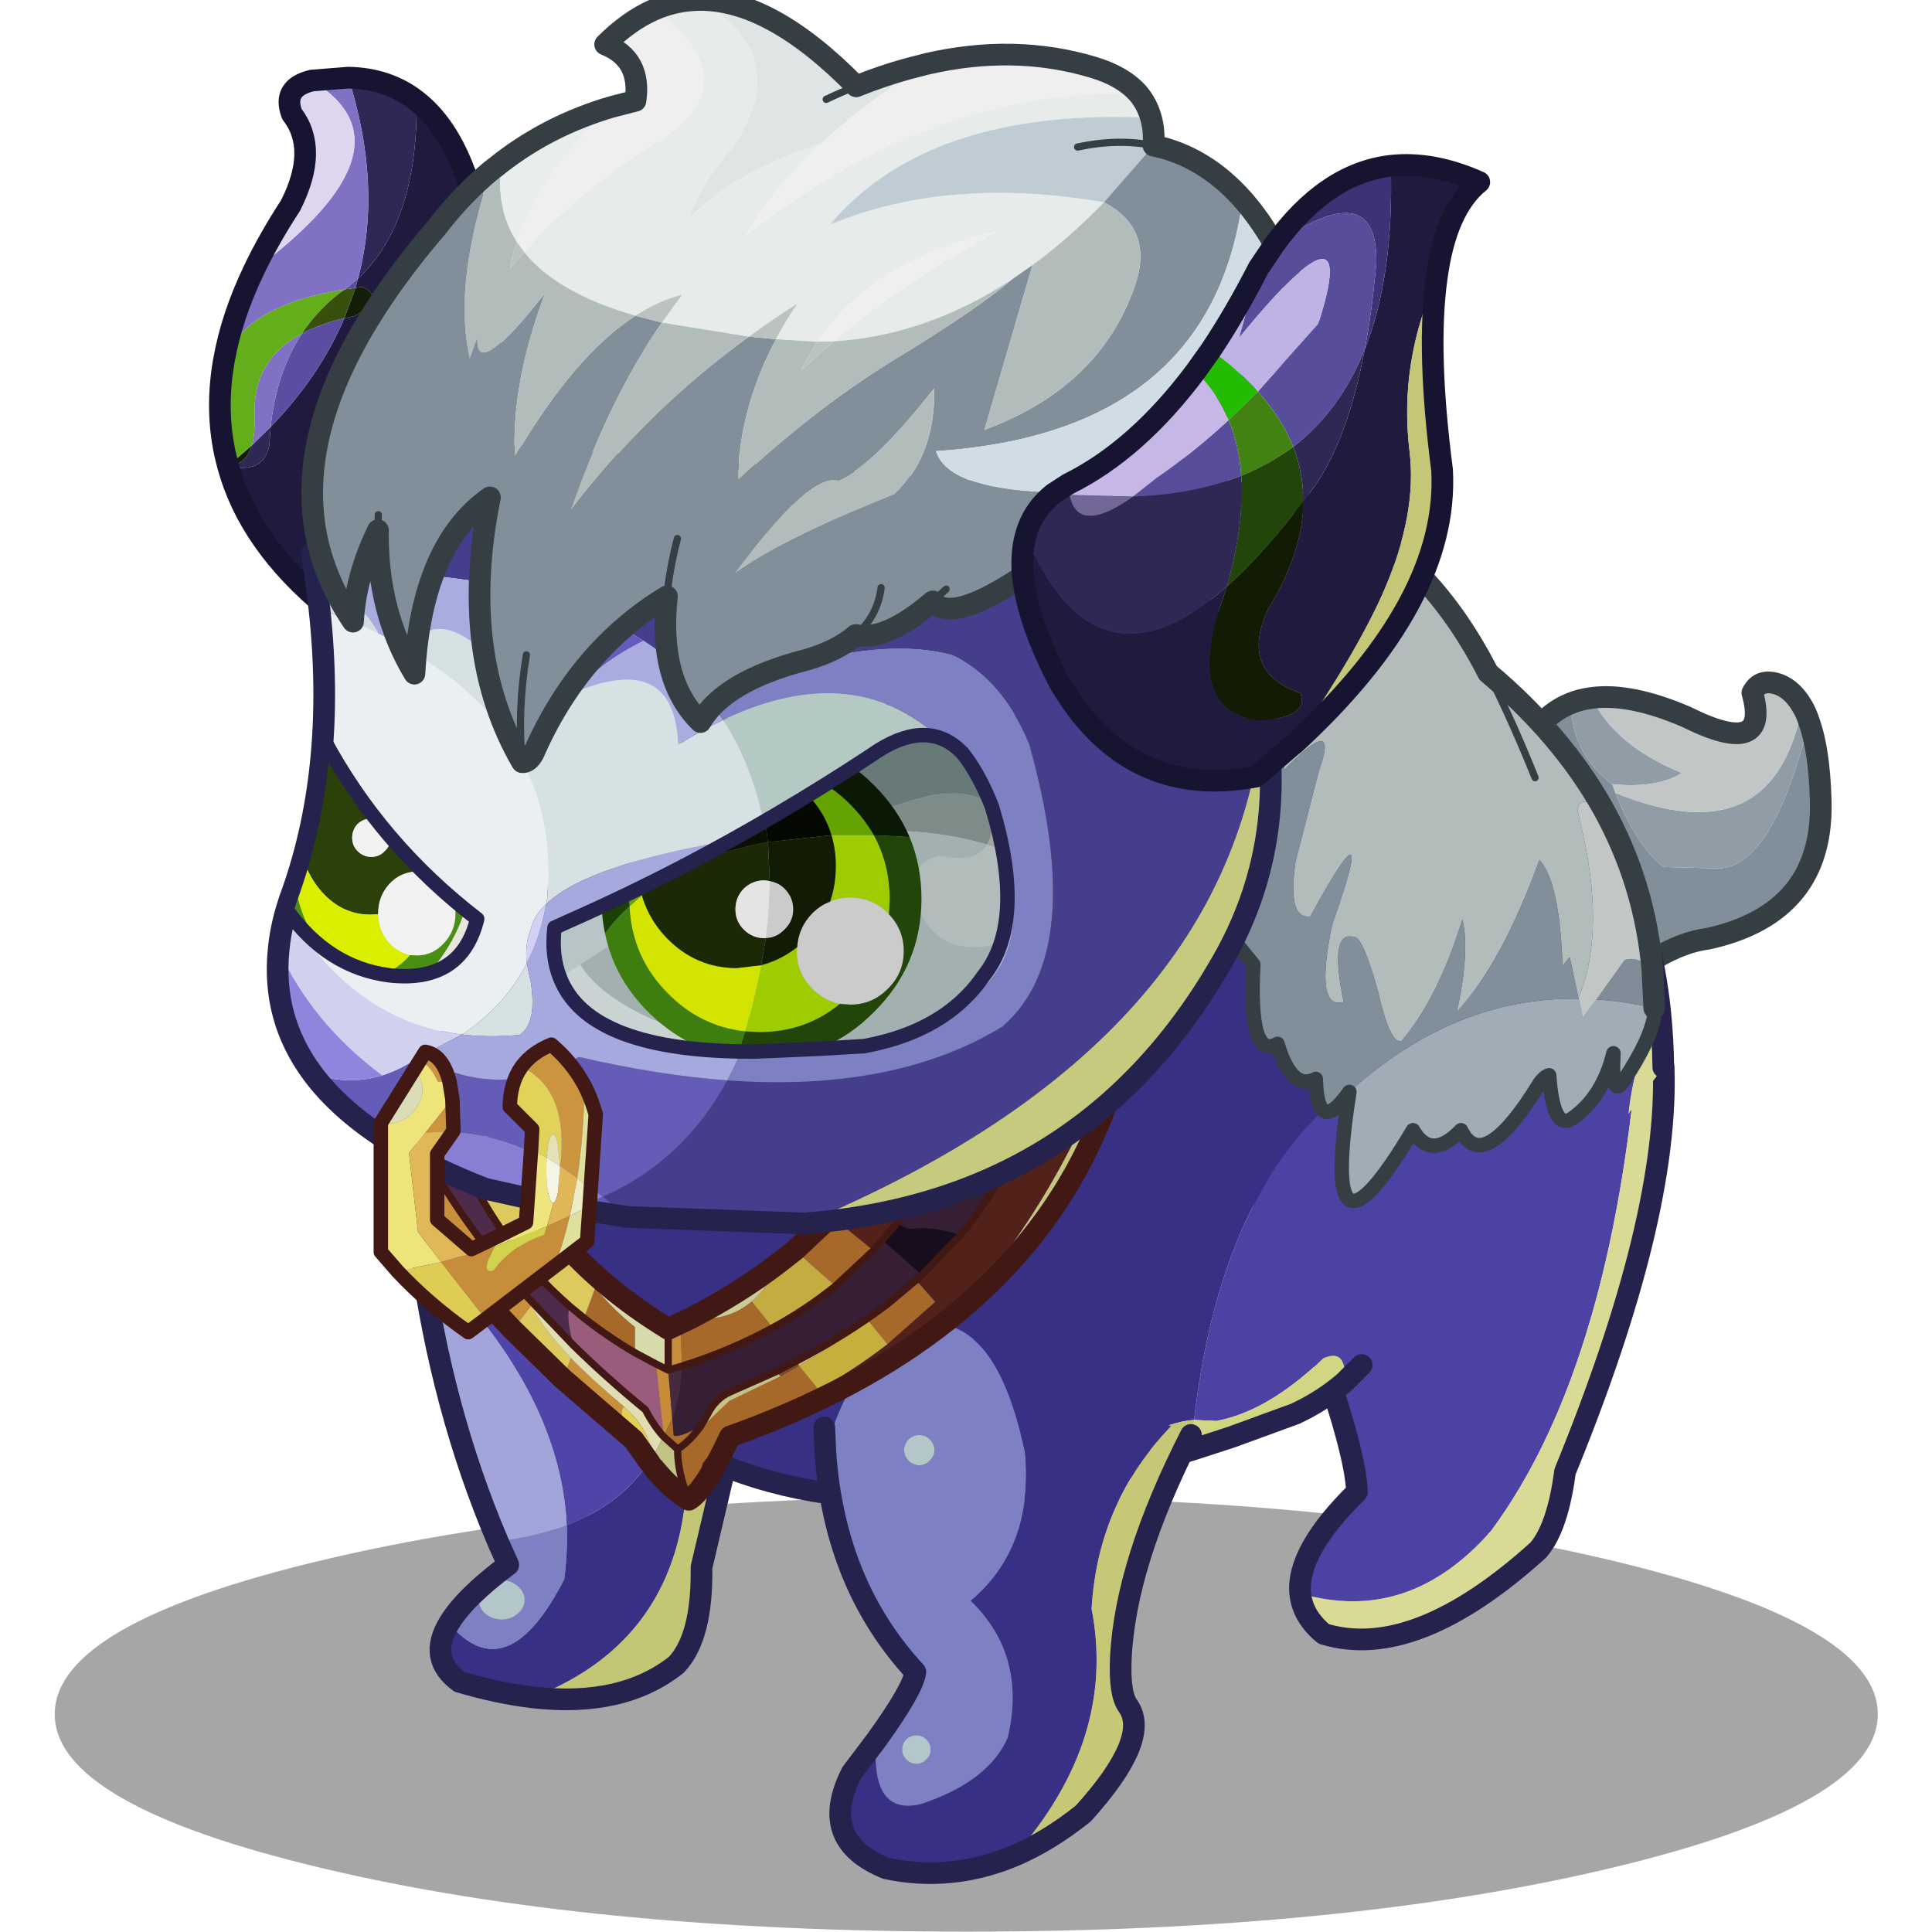 <svg xmlns:ffdec="https://www.free-decompiler.com/flash" xmlns:xlink="http://www.w3.org/1999/xlink" ffdec:objectType="frame" height="90" width="90" xmlns="http://www.w3.org/2000/svg"><use ffdec:characterId="1" height="54.8" transform="scale(1.642)" width="54.8" xlink:href="#a"/><use ffdec:characterId="16" height="164.8" transform="matrix(.549 0 0 .549 .354 -.494)" width="158.65" xlink:href="#b"/><defs><g id="b" transform="translate(4 .9)"><use ffdec:characterId="2" height="60.2" transform="translate(0 127) scale(.613)" width="252.35" xlink:href="#c"/><use ffdec:characterId="3" height="47.45" transform="translate(124.83 56.98) scale(.613)" width="42.3" xlink:href="#d"/><use ffdec:characterId="4" height="73.2" transform="translate(29.53 100.23) scale(.613)" width="48.5" xlink:href="#e"/><use ffdec:characterId="5" height="82.2" transform="translate(97.744 89.63) scale(.613)" width="64.8" xlink:href="#f"/><use ffdec:characterId="6" height="142.95" transform="translate(32.28 40.486) scale(.613)" width="171.5" xlink:href="#g"/><use ffdec:characterId="7" height="77.5" transform="translate(64.38 112.35) scale(.613)" width="53.75" xlink:href="#h"/><use ffdec:characterId="8" height="117.7" transform="translate(28.18 56.028) scale(.613)" width="103.85" xlink:href="#i"/><use ffdec:characterId="9" height="186.9" transform="translate(13.08 -.92) scale(.613)" width="177.35" xlink:href="#j"/><clipPath id="k" transform="translate(18.65 58.7) scale(.613)"><path d="m81.6 49.05-5.9.35-9.25.4q-22.95.1-26.95-10.25-1.2-3-.75-6.9l2-.9q8.15-3.6 16.1-7.75 12.95-6.8 25.5-15.05l1.35-.9q6.95-4.3 11.5.4l.2.25q2.2 2.85 3.9 7.2 4.8 15.85-1.1 23.35-5.3 7.75-16.6 9.8M1.7 30.2v-.1l.4-1.3Q5.95 18.45 6.75 6.45q7.8 14.6 21.3 25-2.2 8.9-12.15 7.8-8.55-1.1-14.2-9.05" fill="#ece340" fill-rule="evenodd"/></clipPath><g clip-path="url(#k)"><use ffdec:characterId="11" height="50.55" transform="translate(18.65 58.884) scale(.613)" width="103.3" xlink:href="#l"/></g><use ffdec:characterId="12" height="45.8" transform="translate(19.079 61.764) scale(.613)" width="101.75" xlink:href="#m"/></g><g id="d"><path d="M4.7 2.9q.2 7.05 5.75 11.2l.45 1.2q2.85 7.3 6.65 10.25l7.1.2q7.85.5 13.05-20.3 1.4 3.9 1.6 10.65.6 15.85-15.65 19.4-6.4.75-15.6 8.95L0 6.5Q1.95 4 4.7 2.9" fill="#818f9a" fill-rule="evenodd" transform="translate(1.5 1.5)"/><path d="M10.45 14.1Q4.9 9.95 4.7 2.9q1.35-.55 2.95-.75 3.1 6.55 12.45 10.4-3.45 2.15-9.65 1.55M37.7 5.45q-5.2 20.8-13.05 20.3l-7.1-.2q-3.8-2.95-6.65-10.25 21.9 8.9 25.85-12 .55.9.95 2.15" fill="#909da6" fill-rule="evenodd" transform="translate(1.5 1.5)"/><path d="M10.45 14.1q6.2.6 9.65-1.55Q10.75 8.7 7.65 2.15q5.35-.7 13.1 2.65 11.65 5.8 9.1-3.35Q30.9-.65 33.55.3q1.9.75 3.2 3-3.95 20.9-25.85 12l-.45-1.2" fill="#c2c6c5" fill-rule="evenodd" transform="translate(1.5 1.5)"/><path d="M9.15 3.65q-1.6.2-2.95.75Q3.45 5.5 1.5 8l8.05 37.95q9.2-8.2 15.6-8.95Q41.4 33.45 40.8 17.6q-.2-6.75-1.6-10.65-.4-1.25-.95-2.15-1.3-2.25-3.2-3-2.65-.95-3.7 1.15 2.55 9.15-9.1 3.35-7.75-3.35-13.1-2.65z" fill="none" stroke="#353e42" stroke-linecap="round" stroke-linejoin="round" stroke-width="3"/></g><g id="e"><path d="M21.2 46.1q14.75-5.65 15.2-22.55 7.1 35.9-19.85 46.4-4.75-.55-10.2-2.15-4.4-3.2-1.45-8.1 8 9.4 15.95-6.1.5-3.8.35-7.5" fill="#383085" fill-rule="evenodd" transform="translate(1.5 1.5)"/><path d="m36.4 23.55-.3-1.4 9.4 5.8-5.65 24q.15 9.7-3.5 13.5-7.45 5.9-19.8 4.5 26.95-10.5 19.85-46.4" fill="#c3c675" fill-rule="evenodd" transform="translate(1.5 1.5)"/><path d="M4.9 59.7q2.15-3.6 8.2-8.1l-1.45-3.25q5.35-.7 9.55-2.25.15 3.7-.35 7.5Q12.9 69.1 4.9 59.7m10.45-3.25q0-1.1-.95-1.9-.9-.8-2.2-.8-1.3 0-2.25.8-.9.8-.9 1.9 0 1.1.9 1.9.95.8 2.25.8t2.2-.8q.95-.8.95-1.9" fill="#7d80c3" fill-rule="evenodd" transform="translate(1.5 1.5)"/><path d="M.95 8.45q19.3 18.5 20.25 37.65-4.2 1.55-9.55 2.25-7.8-18.3-10.7-39.9" fill="#a2a5da" fill-rule="evenodd" transform="translate(1.5 1.5)"/><path d="M.95 8.45Q.4 4.3 0 0l36.1 22.15.3 1.4q-.45 16.9-15.2 22.55Q20.25 26.95.95 8.45" fill="#4f45a8" fill-rule="evenodd" transform="translate(1.5 1.5)"/><path d="M15.35 56.45q0 1.1-.95 1.9-.9.8-2.2.8-1.3 0-2.25-.8-.9-.8-.9-1.9 0-1.1.9-1.9.95-.8 2.25-.8t2.2.8q.95.8.95 1.9" fill="#b3c6ca" fill-rule="evenodd" transform="translate(1.5 1.5)"/><path d="M37.6 23.65 1.5 1.5q.4 4.3.95 8.45 2.9 21.6 10.7 39.9l1.45 3.25q-6.05 4.5-8.2 8.1-2.95 4.9 1.45 8.1 5.45 1.6 10.2 2.15 12.35 1.4 19.8-4.5 3.65-3.8 3.5-13.5l5.65-24-9.4-5.8z" fill="none" stroke="#25224d" stroke-linecap="round" stroke-linejoin="round" stroke-width="3"/></g><g id="f"><path d="M.05 72.85Q-.5 67.05 7.9 58.8 7.65 48.75-11.4 3.25 20.8 8.8 46.55 0 42.5 42.5 26.5 64.15 15.05 77.2.05 72.85" fill="#4c42a3" fill-rule="evenodd" transform="translate(12.9 1.5)"/><path d="M46.55 0q.85 3.85 3.8 0 .75 20.8-13.65 56-1 7.7-3.7 10.85Q15.9 82.3 3.3 78.45.35 76 .05 72.85q15 4.35 26.45-8.7Q42.5 42.5 46.55 0" fill="#d9da96" fill-rule="evenodd" transform="translate(12.9 1.5)"/><path d="M63.25 1.5q.75 20.8-13.65 56-1 7.7-3.7 10.85-17.1 15.45-29.7 11.6-2.95-2.45-3.25-5.6-.55-5.8 7.85-14.05-.25-10.05-19.3-55.55" fill="none" stroke="#25224d" stroke-linecap="round" stroke-linejoin="round" stroke-width="3"/></g><g id="g"><path d="M163.65 87.8q.8-7.7 4.4-14.3.4 3.85.45 7.85l-4.85 6.45" fill="#d9da96" fill-rule="evenodd" transform="translate(1.5 .35)"/><path d="M168.05 73.5q-3.6 6.6-4.4 14.3l-36.9 34.75-2.35 2.35q.35-4.75-2.95-3.3-7.65 7.35-14.8 8.7l-3.1-.15q4.35-37.55 27.3-49.65l.65-.4q17.65-11.1 36.55-6.6" fill="#4c42a3" fill-rule="evenodd" transform="translate(1.5 .35)"/><path d="M168.05 73.5q-18.9-4.5-36.55 6.6l-.65.4q-22.95 12.1-27.3 49.65-6.45.5-13.25 7.7-42 9.65-65.7-9.45Q5.85 104.7 0 78.1q36.65-67.25 151.2-43.7 14.5 17.25 16.85 39.1" fill="#383085" fill-rule="evenodd" transform="translate(1.5 .35)"/><path d="m103.55 130.15 3.1.15q7.15-1.35 14.8-8.7 3.3-1.45 2.95 3.3-3 2.6-6.85 4.4l-8.9 3.25-5.55 1.8.45-4.2" fill="#d2d682" fill-rule="evenodd" transform="translate(1.5 .35)"/><path d="m103.1 134.35-12.8 3.5q6.8-7.2 13.25-7.7l-.45 4.2" fill="#c3c675" fill-rule="evenodd" transform="translate(1.5 .35)"/><path d="M170 81.7q-.05-4-.45-7.85Q167.2 52 152.7 34.75 38.15 11.2 1.5 78.45q5.85 26.6 24.6 50.3 23.7 19.1 65.7 9.45l12.8-3.5 5.55-1.8 8.9-3.25q3.85-1.8 6.85-4.4l2.35-2.35" fill="none" stroke="#25224d" stroke-linecap="round" stroke-linejoin="round" stroke-width="3"/><path d="m156.8 71.85.55 2.65 1.9-2.55q3.9.25 8 1.2l-.05 1.4q-.65 3.2-4 8.35-1.95 3.3-1.6-3.5-1.5 6.1-5.75 9.05-2.6 1.7-3.15-6-.55.1-1.25 1-7.9 12.9-10.95 6.6-4.15 4.3-6.65 0-13.1 21.95-8.8-5.3 14.5-13.15 31.7-12.9h.05" fill="#a0adb6" fill-rule="evenodd" transform="translate(1.5 .35)"/><path d="m159.25 71.95 3.9-5.45q1.9-.65 3.85 1.45l.25 5.2q-4.1-.95-8-1.2" fill="#808c98" fill-rule="evenodd" transform="translate(1.5 .35)"/><path d="M167 67.95q-1.95-2.1-3.85-1.45l-3.9 5.45-1.9 2.55-.55-2.65-.05-.1q3.95-9.45.15-24.75l-.25-1.1q0-2.4 3.45-.5 5.85 10.45 6.9 22.55" fill="#c2c6c5" fill-rule="evenodd" transform="translate(1.5 .35)"/><path d="M160.1 45.4q-3.45-1.9-3.45.5l.25 1.1q3.8 15.3-.15 24.75l-1.2-5.65-1 1.2q-.4-11.7-3.2-14.65-5.2 14.3-11.45 21.05 1.85-8.2.8-12.85-3.4 10.95-8.45 16.9-1.6.35-3.25-6.95-2.15-7.7-3.35-7.5-3.45-.9-1.4 9-4.05 1.15-1.6-10.65 6.65-18.85-3-1.2-3.25.45-2.05-7.6l3.25-12.65q2.9-8-4.85 0 1.5-13-6.25-8.55L17.85 65.6Q52.4-11.8 120.45 3.75q14.8 5.4 23.8 23Q154.4 35.3 160.1 45.4m-9.35-4.15q-3.15-7.85-6.5-14.5 3.35 6.65 6.5 14.5" fill="#b2bcbb" fill-rule="evenodd" transform="translate(1.5 .35)"/><path d="M125.05 84.75q-4.45 6.3-4.65-1.8-3.35 1.75-5.3-4.85-4.05 2.3-3.35-11-9.05-10.75-10.15-17.95-4.95-2.3-11.45-2.3-4.65 0-7.85 4.1l-2 2.9q-.95 1.35-1.55 1.5l-5.3.55q-3.65.7-6.55 3.8-1.55 1.6-6.4 2.85l-9.6 2.1q-.8.2-7.6 3.5-5.2 2.5-10.8 2.5-2.3 0-5.05-1.1l-5.3-2.35-4.3-1.6 91.9-33.95q7.75-4.45 6.25 8.55 7.75-8 4.85 0l-3.25 12.65q-1.2 8.05 2.05 7.6 9.65-17.65 3 1.2-2.45 11.8 1.6 10.65-2.05-9.9 1.4-9 1.2-.2 3.35 7.5 1.65 7.3 3.25 6.95 5.05-5.95 8.45-16.9 1.05 4.65-.8 12.85 6.25-6.75 11.45-21.05 2.8 2.95 3.2 14.65l1-1.2 1.2 5.65v.1q-17.2-.25-31.7 12.9" fill="#818f9a" fill-rule="evenodd" transform="translate(1.5 .35)"/><path d="m168.75 73.5-.05 1.4q-.65 3.2-4 8.35-1.95 3.3-1.6-3.5-1.5 6.1-5.75 9.05-2.6 1.7-3.15-6-.55.1-1.25 1-7.9 12.9-10.95 6.6-4.15 4.3-6.65 0-13.1 21.95-8.8-5.3-4.45 6.3-4.65-1.8-3.35 1.75-5.3-4.85-4.05 2.3-3.35-11Q104.2 56.7 103.1 49.5" fill="none" stroke="#353e42" stroke-linecap="round" stroke-linejoin="round" stroke-width="2"/><path d="M168.5 68.3q-1.05-12.1-6.9-22.55-5.7-10.1-15.85-18.65-9-17.6-23.8-23Q53.9-11.45 19.35 65.95l4.3 1.6 5.3 2.35Q31.7 71 34 71q5.6 0 10.8-2.5 6.8-3.3 7.6-3.5l9.6-2.1q4.85-1.25 6.4-2.85 2.9-3.1 6.55-3.8l5.3-.55q.6-.15 1.55-1.5l2-2.9q3.2-4.1 7.85-4.1 6.5 0 11.45 2.3m65.65 24-.25-5.2" fill="none" stroke="#353e42" stroke-linecap="round" stroke-linejoin="round" stroke-width="3"/><path d="M144.25 26.75q3.35 6.65 6.5 14.5" fill="none" stroke="#353e42" stroke-linecap="round" stroke-linejoin="round" transform="translate(1.5 .35)"/></g><g id="h"><path d="M7.2 57.6q5.15-7.15 5.4-9.45Q1.45 36.1.15 17.85 3.65 4.15 13.25.2l.55-.1q3.85-.6 6.85 2 4.7 4 7.15 15.75Q28.95 31 20.25 38.3q7.8 7.55 5.15 18.9-2.6 6.05-11.9 9.2-7.15 1.8-6.3-8.8m6.9-.1q-.55-.55-1.35-.55t-1.4.55q-.55.6-.55 1.4 0 .8.55 1.35.6.6 1.4.6.8 0 1.35-.6.6-.55.6-1.35t-.6-1.4m1.15-40.05q0-.85-.65-1.5-.6-.6-1.45-.6t-1.5.6q-.6.65-.6 1.5t.6 1.45q.65.65 1.5.65t1.45-.65q.65-.6.65-1.45" fill="#7d80c3" fill-rule="evenodd" transform="translate(1.5)"/><path d="M26.3 73.6q-8.75 3.65-17.7 1.75Q-1 71.5 3.8 62.1l3.4-4.5q-.85 10.6 6.3 8.8 9.3-3.15 11.9-9.2 2.65-11.35-5.15-18.9 8.7-7.3 7.55-20.45Q25.35 6.1 20.65 2.1L48 14.15Q37.85 24.65 37 39.4q3.5 18.1-10.7 34.2" fill="#383085" fill-rule="evenodd" transform="translate(1.5)"/><path d="M50.75 15.35q-9.05 17.7-9.7 30.8-.25 5.15 1.05 6.8 3.05 4.5-6.25 14.8-4.75 3.8-9.55 5.85Q40.5 57.5 37 39.4q.85-14.75 11-25.25l2.75 1.2" fill="#c6c777" fill-rule="evenodd" transform="translate(1.5)"/><path d="M15.25 17.45q0 .85-.65 1.45-.6.65-1.45.65t-1.5-.65q-.6-.6-.6-1.45t.6-1.5q.65-.6 1.5-.6t1.45.6q.65.65.65 1.5M14.1 57.5q.6.6.6 1.4 0 .8-.6 1.35-.55.6-1.35.6t-1.4-.6q-.55-.55-.55-1.35t.55-1.4q.6-.55 1.4-.55.8 0 1.35.55" fill="#b3c6ca" fill-rule="evenodd" transform="translate(1.5)"/><path d="M52.25 15.35q-9.05 17.7-9.7 30.8-.25 5.15 1.05 6.8 3.05 4.5-6.25 14.8-4.75 3.8-9.55 5.85-8.75 3.65-17.7 1.75Q.5 71.5 5.3 62.1l3.4-4.5q5.15-7.15 5.4-9.45Q2.95 36.1 1.65 17.85L1.5 14.3" fill="none" stroke="#25224d" stroke-linecap="round" stroke-linejoin="round" stroke-width="3"/></g><g id="i"><path d="m71.2-51 4.2-3.5q27.95 18.85 25.2 48.95-9.9 26.65-24.6 41-12.2 9.65-30 16-3.55 7.55-5.7 8.75l-.7-1.9q1.6 2.05 2.6-3.15l4.5-5.2q6-2 11.55-5 4.95-2.75 9.55-6.3l6.6-5.85-2.65-3 .8-.7 5.4-5.6Q86.35 13.35 88.7.7 97.2-30.8 71.2-51M58.4-40.4l8.65-7.15Q84.95-35.7 79.45 1.3q-3.6 11.75-10.25 20.45l-2.15 2.55-1.2 1.4L60 20.95q8.15-8.4 12.7-19.25 4.55-26.3-14.3-42.1" fill="#52211a" fill-rule="evenodd" transform="translate(1.5 56)"/><path d="M76 35.45q14.7-14.35 24.6-41l-.05.75.05-.75.05-.15-.1.9-.7 4.8Q93.95 21.3 76 35.45" fill="#c5c77e" fill-rule="evenodd" transform="translate(1.5 56)"/><path d="m77.95 23.5-5.4 5.6-5.5-4.8 2.15-2.55q1 1.15 2.7.85 2.5-.15 6.05.9" fill="#180d1d" fill-rule="evenodd" transform="translate(1.5 56)"/><path d="M71.2-51Q97.2-30.8 88.7.7q-2.35 12.65-10.75 22.8-3.55-1.05-6.05-.9-1.7.3-2.7-.85 6.65-8.7 10.25-20.45 5.5-37-12.4-48.85L71.2-51m1.35 80.1-.8.7-4 3.35q-5.65 4.25-12.65 7.9l-2.7 1.4-6.45 2.85q-2 .9-3.1 3.15l-.9 1.55q-2.65 1.55-3.75 1.35l-.2-2.4q1.1-3 1.35-7.25 6.8-2.15 12.55-5.3 4.7-2.55 8.7-5.8l5.25-4.9 1.2-1.4 5.5 4.8" fill="#361e34" fill-rule="evenodd" transform="translate(1.5 56)"/><path d="M60.6 30.6q-4 3.25-8.7 5.8L49 32.75q2.25-1.9 3.7-5.3l2.3-1.8 5.6 4.95" fill="#c4ac40" fill-rule="evenodd" transform="translate(1.5 56)"/><path d="m71.75 29.8 2.65 3-6.6 5.85-2.75-3.35 2.7-2.15 4-3.35m-13.5 15.15q-5.55 3-11.55 5l-4.5 5.2q-1 5.2-2.6 3.15-.5-2.8-.5-4.9 3.45-3.8 6.85-6.9L53 43.1l2.55-1.45 2.7 3.3m1.75-24 5.85 4.75-5.25 4.9-5.6-4.95 5-4.7m-11 11.8 2.9 3.65q-5.75 3.15-12.55 5.3l-.2-5.95 1.35-.65q5.15.5 8.5-2.35M35.3 54.3l.1 1.45-.5-.65.4-.8m-9.5-19.25 1.55-4.2q2.35 2.9 5.5 5.45v3.55q-3.75-2.2-7.05-4.8" fill="#a6692a" fill-rule="evenodd" transform="translate(1.5 56)"/><path d="M52.7 27.45q-1.45 3.4-3.7 5.3-3.35 2.85-8.5 2.35 6.65-3.4 12.2-7.65" fill="#c9cc93" fill-rule="evenodd" transform="translate(1.5 56)"/><path d="m41.95 50 .9-1.55q1.1-2.25 3.1-3.15l6.45-2.85.6.65-7.05 3.4q-3.4 3.1-6.85 6.9 0 2.1.5 4.9-.85-2.55-.85-5.1 1.75-1.15 3.2-3.2m13.15-8.95q7-3.65 12.65-7.9l-2.7 2.15q-4.45 3.45-9.5 6.35l-.45-.6" fill="#c7c282" fill-rule="evenodd" transform="translate(1.5 56)"/><path d="m52.4 42.45 2.7-1.4.45.6L53 43.1l-.6-.65" fill="#7c4f28" fill-rule="evenodd" transform="translate(1.5 56)"/><path d="M67.8 38.65q-4.6 3.55-9.55 6.3l-2.7-3.3q5.05-2.9 9.5-6.35l2.75 3.35" fill="#c6af3d" fill-rule="evenodd" transform="translate(1.5 56)"/><path d="m7.8 10.55 5.55-3.1q3 10.2 10.7 18.4 1.35 2.6 3.3 5l-1.55 4.2-1.95-1.6q-10.5-9.1-16.05-22.9m8.1 26.1 2.6-3.35q1.6 3.25 5.5 7.3l-1.15 2.85-6.95-6.8" fill="#dcca5e" fill-rule="evenodd" transform="translate(1.5 56)"/><path d="m3.9 12.7 3.9-2.15q5.55 13.8 16.05 22.9-.65 1.3.5 5.4L18 32.2Q9.7 22.9 3.9 12.7" fill="#4e2b4b" fill-rule="evenodd" transform="translate(1.5 56)"/><path d="M15.9 36.65Q5.2 25.45 0 14.85l3.9-2.15Q9.7 22.9 18 32.2l.5 1.1-2.6 3.35m6.95 6.8L24 40.6q2.95 3.05 7.2 6.6l.15.15q-1.15.8 1.3 4.55l-9.8-8.45" fill="#c8903b" fill-rule="evenodd" transform="translate(1.5 56)"/><path d="m36.8 51.45-1.5 2.85q-.5-3.95-3.95-6.95l-.15-.15q-4.25-3.55-7.2-6.6-3.9-4.05-5.5-7.3l-.5-1.1 6.35 6.65q4.65 4.55 9.95 8.9 1.1 2.15 2.5 3.7" fill="#e0ddb0" fill-rule="evenodd" transform="translate(1.5 56)"/><path d="m37.45 36.55 1.7-.8.2 5.95-1.9.55v-5.7" fill="#c68e3b" fill-rule="evenodd" transform="translate(1.5 56)"/><path d="M24.05 25.85q5.5 5.85 13.4 10.7v5.7l-1.7-.85-2.9-1.55V36.3q-3.15-2.55-5.5-5.45-1.95-2.4-3.3-5" fill="#d8daab" fill-rule="evenodd" transform="translate(1.5 56)"/><path d="m23.85 33.45 1.95 1.6q3.3 2.6 7.05 4.8l2.9 1.55 1.05 10.05q-1.4-1.55-2.5-3.7-5.3-4.35-9.95-8.9-1.15-4.1-.5-5.4" fill="#995c7d" fill-rule="evenodd" transform="translate(1.5 56)"/><path d="m35.75 41.4 1.7.85.55 6.7-1.2 2.5-1.05-10.05" fill="#c68c38" fill-rule="evenodd" transform="translate(1.5 56)"/><path d="M39.35 41.7q-.25 4.25-1.35 7.25l-.55-6.7 1.9-.55" fill="#472a3e" fill-rule="evenodd" transform="translate(1.5 56)"/><path d="m38 48.95.2 2.4q1.1.2 3.75-1.35-1.45 2.05-3.2 3.2l-1.95-1.75 1.2-2.5" fill="#ad6d2d" fill-rule="evenodd" transform="translate(1.5 56)"/><path d="m39.6 58.3.7 1.9q-2.4-1.4-4.9-4.45l-.1-1.45 1.5-2.85 1.95 1.75q0 2.55.85 5.1" fill="#c2c485" fill-rule="evenodd" transform="translate(1.5 56)"/><path d="M32.65 51.9q-2.45-3.75-1.3-4.55 3.45 3 3.95 6.95l-.4.8-2.25-3.2" fill="#e3cf56" fill-rule="evenodd" transform="translate(1.5 56)"/><path d="M76.9 1.5 72.7 5l-4.15 3.45-8.65 7.15" fill="none" stroke="#353e42" stroke-linecap="round" stroke-linejoin="round" stroke-width="3"/><path d="M41.8 116.2q2.15-1.2 5.7-8.75 17.8-6.35 30-16Q95.45 77.3 101.35 56l.7-4.8.05-.75q2.75-30.1-25.2-48.95m-17 14.1q18.85 15.8 14.3 42.1-4.55 10.85-12.7 19.25l-5 4.7-2.3 1.8Q48.65 87.7 42 91.1l-1.35.65-1.7.8q-7.9-4.85-13.4-10.7-7.7-8.2-10.7-18.4l-5.55 3.1-3.9 2.15-3.9 2.15q5.2 10.6 15.9 21.8l6.95 6.8 9.8 8.45 2.25 3.2m.5.65q2.5 3.05 4.9 4.45" fill="none" stroke="#411814" stroke-linecap="round" stroke-linejoin="round" stroke-width="3"/><path d="M71.2-51Q97.2-30.8 88.7.7q-2.35 12.65-10.75 22.8l-5.4 5.6-.8.7-4 3.35q-5.65 4.25-12.65 7.9l-2.7 1.4-6.45 2.85q-2 .9-3.1 3.15l-.9 1.55q-1.45 2.05-3.2 3.2l-1.95-1.75q-1.4-1.55-2.5-3.7-5.3-4.35-9.95-8.9L18 32.2Q9.7 22.9 3.9 12.7m35.7 45.6.7 1.9m25.55-34.5 1.2-1.4 2.15-2.55q6.65-8.7 10.25-20.45 5.5-37-12.4-48.85M51.9 36.4q4.7-2.55 8.7-5.8l5.25-4.9M51.9 36.4q-5.75 3.15-12.55 5.3l-1.9.55v-5.7M39.6 58.3q-.85-2.55-.85-5.1M7.8 10.55q5.55 13.8 16.05 22.9l1.95 1.6q3.3 2.6 7.05 4.8l2.9 1.55 1.7.85M34.9 55.1l.5.65" fill="none" stroke="#411814" stroke-linecap="round" stroke-linejoin="round" transform="translate(1.5 56)"/></g><g id="j"><path d="M27.25 13.95Q40.9 24.6 36.35 70.8l-21.5 13.3q-10.8-8.9-13.7-19.6 4.85 1.15 5.7-2.75l.2-2.65q6.8-7.05 10.2-15.05l1.4-.3q4.55-2.45 1.05-4.05l-.9.15.35-1.3q8.3-7.75 8.1-24.6" fill="#201a3e" fill-rule="evenodd" transform="translate(1.5 1.5)"/><path d="M17.8 10.75q5.5.1 9.45 3.2.2 16.85-8.1 24.6 3.4-12.8-1.35-27.8M7.05 59.1l-.2 2.65q-.85 3.9-5.7 2.75 2.45-.15 3.3-2.85l2.6-2.55" fill="#2e2854" fill-rule="evenodd" transform="translate(1.5 1.5)"/><path d="m18.8 39.85.9-.15q3.5 1.6-1.05 4.05l-1.4.3 1.55-4.2M1.15 64.5l3.3-2.85q-.85 2.7-3.3 2.85" fill="#141d08" fill-rule="evenodd" transform="translate(1.5 1.5)"/><path d="M1.15 64.5q-1.9-6.85-.6-14.45l.05-.25q3-7.6 16.75-9.75l-.6.4q-3.2 2.45-5.4 5.75-6.9 3.7-6.5 11.35.05 2.5-.4 4.1l-3.3 2.85" fill="#64ae1b" fill-rule="evenodd" transform="translate(1.5 1.5)"/><path d="M11.35 46.2q2.2-3.3 5.4-5.75l.6-.4 1.45-.2-1.55 4.2q-3.4.8-5.9 2.15" fill="#37500e" fill-rule="evenodd" transform="translate(1.5 1.5)"/><path d="M17.25 44.05q-3.4 8-10.2 15.05.8-7.55 4.3-12.9 2.5-1.35 5.9-2.15m1.9-5.5-.35 1.3-1.45.2 1.8-1.5" fill="#5b4da2" fill-rule="evenodd" transform="translate(1.5 1.5)"/><path d="m12.75 11.15 5.05-.4q4.75 15 1.35 27.8l-1.8 1.5Q3.6 42.2.6 49.8q1.05-5.95 4.1-12.35 23.05-17.2 8.05-26.3m-8.3 50.5q.45-1.6.4-4.1-.4-7.65 6.5-11.35-3.5 5.35-4.3 12.9l-2.6 2.55" fill="#8071c4" fill-rule="evenodd" transform="translate(1.5 1.5)"/><path d="M4.7 37.45q2.1-4.4 5.1-9 3.95-7.8.2-12.65-1.4-3.65 2.75-4.65 15 9.1-8.05 26.3" fill="#ded6ee" fill-rule="evenodd" transform="translate(1.5 1.5)"/><path d="m14.25 12.65 5.05-.4q5.5.1 9.45 3.2Q42.4 26.1 37.85 72.3l-21.5 13.3Q5.55 76.7 2.65 66q-1.9-6.85-.6-14.45m.05-.25q1.05-5.95 4.1-12.35 2.1-4.4 5.1-9 3.95-7.8.2-12.65-1.4-3.65 2.75-4.65" fill="none" stroke="#161430" stroke-linecap="round" stroke-linejoin="round" stroke-width="3"/><path d="m13.15 79.2-.4-2.6L36.4 62.85l90.6 6.9 17.5 27.8.05.2q-3.75 46.5-63.6 71.6h-.05l-24.45-.9-3.4-2.8q11.15-4.95 17.2-16.1 23.2 1.65 38.1-7.45 11.8-10.2 3.7-39.1-3.7-8.95-10.6-12.3-12.15-3.35-34.15 5.65-3.6-4.4-8.65-7.65-4.45-2.9-9.9-4.85-14.2-5.2-35.6-4.65" fill="#453e8c" fill-rule="evenodd" transform="translate(1.5 1.5)"/><path d="M80.95 169.35q59.85-25.1 63.6-71.6 3.45 19.05-5.65 35.1-19.05 33.55-57.95 36.5" fill="#c6ca7e" fill-rule="evenodd" transform="translate(1.5 1.5)"/><path d="M70.25 149.55q-6.05 11.15-17.2 16.1-16.1-12.55-29.45-7.55-6.95-4.35-10.8-9.55 4.85 1.8 9.7.3 2.55-.8 5.1-2.55 11.05 6.3 22.1 0 11 2.55 20.55 3.25" fill="#655cb7" fill-rule="evenodd" transform="translate(1.5 1.5)"/><path d="M23.6 158.1q13.35-5 29.45 7.55-2 .9-4.2 1.6l-12.1-2.7q-7.6-2.95-13.15-6.45" fill="#887ed4" fill-rule="evenodd" transform="translate(1.5 1.5)"/><path d="m53.05 165.65 3.4 2.8-7.6-1.2q2.2-.7 4.2-1.6" fill="#6358b6" fill-rule="evenodd" transform="translate(1.5 1.5)"/><path d="M9.25 125.9q9.3 15.5 24.3 17.3l-5.95 3.1q-2.55 1.75-5.1 2.55-9.6-7.1-14.35-17.35.25-2.75 1.1-5.6" fill="#d0d1ef" fill-rule="evenodd" transform="translate(1.5 1.5)"/><path d="M22.5 148.85q-4.85 1.5-9.7-.3-5.6-7.6-4.65-17.05 4.75 10.25 14.35 17.35" fill="#8f85dc" fill-rule="evenodd" transform="translate(1.5 1.5)"/><path d="M21.95 87.7q2.3 1.1 4.4 2.35 21.25 12.5 18.9 35.05h-.05q-1.75 1.7-2.15 3.55-.85 2.05-.55 4.7-3.05 5.95-8.95 9.85-15-1.8-24.3-17.3l.4-1.3q6.6-17.75 4.15-40.35 4.35 1.6 8.15 3.45" fill="#eaeff2" fill-rule="evenodd" transform="translate(1.5 1.5)"/><path d="M26.35 90.05q3.3-6.4 11.1.9 2.95 2.75 6.5 7.45 2.85-1.6 5.3-2.6 13.7-5.65 14.2 7.3 3.2-2 6.25-3.45 4.4 6.8 5.95 15.9-24.1 3.5-30.4 9.55 2.35-22.55-18.9-35.05m7.2 53.15q5.9-3.9 8.95-9.85l.55 2.55q.9 5.75-1.55 7.35-4.2.4-7.95-.05" fill="#d6e1e3" fill-rule="evenodd" transform="translate(1.5 1.5)"/><path d="M13.15 79.2q21.4-.55 35.6 4.65l-11.3 7.1q-7.8-7.3-11.1-.9-2.1-1.25-4.4-2.35-2.95-5.6-8.4-5.55l-.4-2.95m45.5 9.5q5.05 3.25 8.65 7.65l2.4 3.3q-3.05 1.45-6.25 3.45-.5-12.95-14.2-7.3 3.05-3.9 9.4-7.1" fill="#a9acdf" fill-rule="evenodd" transform="translate(1.5 1.5)"/><path d="M48.75 83.85q5.45 1.95 9.9 4.85-6.35 3.2-9.4 7.1-2.45 1-5.3 2.6-3.55-4.7-6.5-7.45l11.3-7.1" fill="#675cba" fill-rule="evenodd" transform="translate(1.5 1.5)"/><path d="M21.95 87.7q-3.8-1.85-8.15-3.45l-.25-2.1q5.45-.05 8.4 5.55" fill="#d7dce0" fill-rule="evenodd" transform="translate(1.5 1.5)"/><path d="M67.3 96.35q22-9 34.15-5.65 6.9 3.35 10.6 12.3 8.1 28.9-3.7 39.1-14.9 9.1-38.1 7.45 1.6-2.95 2.85-6.35 41.2 2.6 36.3-22-1.25-6.3-5.55-14.4Q90.8 89.65 69.7 99.65l-2.4-3.3" fill="#7d80c3" fill-rule="evenodd" transform="translate(1.5 1.5)"/><path d="M75.65 115.55q-1.55-9.1-5.95-15.9 21.1-10 34.15 7.15 4.3 8.1 5.55 14.4-1.15-1.4-2.6-2.2-1.85-1.05-5.1-1.4l-12.05-1.4-7.9-.85-6.1.2" fill="#b4c9c4" fill-rule="evenodd" transform="translate(1.5 1.5)"/><path d="M45.25 125.1q6.3-6.05 30.4-9.55l6.1-.2 7.9.85 12.05 1.4q3.25.35 5.1 1.4 1.45.8 2.6 2.2 4.9 24.6-36.3 22-1.25 3.4-2.85 6.35-9.55-.7-20.55-3.25-11.05 6.3-22.1 0l5.95-3.1q3.75.45 7.95.05 2.45-1.6 1.55-7.35l-.55-2.55q1.9-3.7 2.7-8.25h.05" fill="#a6a9de" fill-rule="evenodd" transform="translate(1.5 1.5)"/><path d="M42.5 133.35q-.3-2.65.55-4.7.4-1.85 2.15-3.55-.8 4.55-2.7 8.25" fill="#d2d0f5" fill-rule="evenodd" transform="translate(1.5 1.5)"/><path d="m146.05 99.25-.05-.2-17.5-27.8-90.6-6.9L14.25 78.1l.4 2.6.4 2.95.25 2.1q2.45 22.6-4.15 40.35l-.4 1.3q-.85 2.85-1.1 5.6-.95 9.45 4.65 17.05 3.85 5.2 10.8 9.55 5.55 3.5 13.15 6.45l12.1 2.7 7.6 1.2 24.45.9m63.65-71.6q3.45 19.05-5.65 35.1-19.05 33.55-57.95 36.5" fill="none" stroke="#25224d" stroke-linecap="round" stroke-linejoin="round" stroke-width="3"/><path d="m54.25 14.8 3.3-.85q.85-5.75-4.2-7.8 3.25-3.25 6.75-4.8 13.1 9.4 1.4 17.75Q49.95 26 42.15 34.9l-1-1.4q3.1-9.35 13.1-18.7m43.6-5.95q12.15-2.8 23 .45 4.1 1.2 6.25 3.6-28.35-.75-54.35 19.75 4-6.8 10.45-12.75 5.1-4.75 11.65-9.1l3-1.95M82.75 47.3q7.7-11.45 25.05-15.35Q95.05 38.7 85 47.25l-2.25.05" fill="#efefef" fill-rule="evenodd" transform="translate(1.5 1.5)"/><path d="M66.25 0Q76.2-.2 88.1 11.95q3.6-1.45 7.05-2.4l-.3 1.25q-6.55 4.35-11.65 9.1-12.45 4.05-18.45 10.7 1.85-5.25 6.3-10.3Q79.6 7.55 66.25 0m17.7 13.75q2.1-1 4.15-1.8-2.05.8-4.15 1.8" fill="#dfe5e5" fill-rule="evenodd" transform="translate(1.5 1.5)"/><path d="M60.1 1.35q3-1.3 6.15-1.35 13.35 7.55 4.8 20.3-4.45 5.05-6.3 10.3 6-6.65 18.45-10.7-6.45 5.95-10.45 12.75 26-20.5 54.35-19.75 1.25 1.45 1.8 3.4-30.75-1.45-44.45 14.8 16.4-6.8 37.95-3.1-4.85 5-9.9 8.7l-2.8 1.95q-11.85 7.8-24.7 8.6 10.05-8.55 22.8-15.3-17.35 3.9-25.05 15.35h-.3L77 46.95q1.3-2.5 2.95-4.9-3.45 2.15-6.7 4.55L61.2 44.65 64 40.8q-3.25.8-6.45 2.9-10.9-3.15-15.4-8.8 7.8-8.9 19.35-15.8 11.7-8.35-1.4-17.75" fill="#e7ebea" fill-rule="evenodd" transform="translate(1.5 1.5)"/><path d="M128.9 16.3q.5 1.75.35 3.85L122.4 28q-21.55-3.7-37.95 3.1 13.7-16.25 44.45-14.8m-10.15 4.05q5.65-1.2 10.5-.2-4.85-1-10.5.2" fill="#bfccd4" fill-rule="evenodd" transform="translate(1.5 1.5)"/><path d="M129.25 20.15q7 1.45 12.35 7.45-4.4 32.3-42.45 34.85 2.2 7.05 27 5.5-23.4 20.35-27.45 15.3-6.5 5.55-10.65 4.65-2.55 2.2-6.9 3.45-11.3 2.9-14.6 8.6-5.9-5.75-4.65-17.4-12.2 7.4-18.5 21.8-.7 1.25-1.55 1.15-8.8-15.1-4.45-36.65-9.45 6.6-10.45 24.4-5.2-8.6-5.05-19.85-3.1 6.35-3.45 12.65Q2.9 63.1 30.15 31.35q3.3-4.3 7.3-7.65-5.3 15.85-2.85 26.1l1-2.75q-.1 5.7 9.45-6.5-4.7 12.45-4.2 22.7 8.25-14.1 16.7-19.55l3.65.95Q53.85 55.3 48.55 70.7q10.75-14.05 24.7-24.1l3.75.35q-5.05 9.45-5.3 19.55Q82.85 56.15 94 49.4q11.05-6.75 15.7-10.75l2.8-1.95-6.65 22.8q15.85-5.85 20.75-19.7 2.9-8.05-4.2-11.8l6.85-7.85M93.4 68.45q5.7-5.4 5.5-14.7Q90.45 64.5 85.65 66.5 81.7 65.25 71.2 79.45q6.55-4.8 22.2-11m-31.5 14.1q.35-3.7 1.45-8-1.1 4.3-1.45 8m26.15 5.35q3-2.6 3.5-6.55-.5 3.95-3.5 6.55m12.5-6.35-1.85 1.7 1.85-1.7M21.9 73.4l.05-2.15-.05 2.15m19.95 32.1q-.65-7.35.6-14.85-1.25 7.5-.6 14.85" fill="#818f9a" fill-rule="evenodd" transform="translate(1.5 1.5)"/><path d="M141.6 27.6q5.45 6.15 9.15 17.15-14.25 14.15-24.6 23.2-24.8 1.55-27-5.5Q137.2 59.9 141.6 27.6" fill="#d0dde5" fill-rule="evenodd" transform="translate(1.5 1.5)"/><path d="m37.45 23.7 1.6-1.25q-.95 6.3 2.1 11.05-.65 1.85-1 3.7l2-2.3q4.5 5.65 15.4 8.8-8.45 5.45-16.7 19.55-.5-10.25 4.2-22.7-9.55 12.2-9.45 6.5l-1 2.75q-2.45-10.25 2.85-26.1M61.2 44.65l12.05 1.95Q59.3 56.65 48.55 70.7q5.3-15.4 12.65-26.05m15.8 2.3 5.45.35h.3q-1.25 1.85-2.25 3.9l4.5-3.95q12.85-.8 24.7-8.6-4.65 4-15.7 10.75-11.15 6.75-22.3 17.1.25-10.1 5.3-19.55m35.5-10.25q5.05-3.7 9.9-8.7 7.1 3.75 4.2 11.8-4.9 13.85-20.75 19.7l6.65-22.8M93.4 68.45q-15.65 6.2-22.2 11 10.5-14.2 14.45-12.95 4.8-2 13.25-12.75.2 9.3-5.5 14.7" fill="#b2bcbb" fill-rule="evenodd" transform="translate(1.5 1.5)"/><path d="M57.55 43.7q3.2-2.1 6.45-2.9l-2.8 3.85-3.65-.95m15.7 2.9q3.25-2.4 6.7-4.55-1.65 2.4-2.95 4.9l-3.75-.35m11.75.65-4.5 3.95q1-2.05 2.25-3.9l2.25-.05M42.15 34.9l-2 2.3q.35-1.85 1-3.7l1 1.4" fill="#bac3c0" fill-rule="evenodd" transform="translate(1.5 1.5)"/><path d="M39.05 22.45q6.7-5.15 15.2-7.65-10 9.35-13.1 18.7-3.05-4.75-2.1-11.05" fill="#e9edec" fill-rule="evenodd" transform="translate(1.5 1.5)"/><path d="M129.25 20.15q-4.85-1-10.5.2m-30.65-8.4q-2.05.8-4.15 1.8m14.75 69.5 1.85-1.7m-9-.2q-.5 3.95-3.5 6.55m-24.7-13.35q-1.1 4.3-1.45 8m-39.95-11.3-.05 2.15m20.55 17.25q-1.25 7.5-.6 14.85" fill="none" stroke="#353e42" stroke-linecap="round" stroke-linejoin="round" transform="translate(1.5 1.5)"/><path d="M130.4 17.8q.5 1.75.35 3.85 7 1.45 12.35 7.45 5.45 6.15 9.15 17.15-14.25 14.15-24.6 23.2-23.4 20.35-27.45 15.3-6.5 5.55-10.65 4.65-2.55 2.2-6.9 3.45-11.3 2.9-14.6 8.6-5.9-5.75-4.65-17.4-12.2 7.4-18.5 21.8-.7 1.25-1.55 1.15-8.8-15.1-4.45-36.65-9.45 6.6-10.45 24.4-5.2-8.6-5.05-19.85-3.1 6.35-3.45 12.65Q4.4 64.6 31.65 32.85q3.3-4.3 7.3-7.65l1.6-1.25q6.7-5.15 15.2-7.65l3.3-.85q.85-5.75-4.2-7.8 3.25-3.25 6.75-4.8 3-1.3 6.15-1.35 9.95-.2 21.85 11.95 3.6-1.45 7.05-2.4l2.7-.7q12.15-2.8 23 .45 4.1 1.2 6.25 3.6 1.25 1.45 1.8 3.4z" fill="none" stroke="#353e42" stroke-linecap="round" stroke-linejoin="round" stroke-width="3"/><path d="M158.5 48.35q4.05-10.15 3.6-25.4 5.75-.65 12.25 2.25-4.6 3.7-5.9 13.3-5.25 11.7-3.75 24 1.05 8.55-3.5 19.15-3.7 8.5-12.5 21.35h-.05l-5.2 4.5q-17.75 3.35-27.3-13.15-6.6-12.8-4.6-20.15 9.8 22.9 27.85 7l-.4 1.25q-5.7 15.65 4.6 17.3 7.25-.35 6-3.8-8.5-2.95-4.5-11.6 4.85-7.9 4.9-14.95l1.45-1.95q4.7-6.6 7.05-19.1" fill="#201a3e" fill-rule="evenodd" transform="translate(1.5 1.5)"/><path d="M158.5 48.35q1-5.25 1.55-11.5l.05-.45v-.45q-.05-11.8-14.15-2.05 7.15-9.9 16.15-10.95.45 15.25-3.6 25.4" fill="#3d3276" fill-rule="evenodd" transform="translate(1.5 1.5)"/><path d="M145.95 33.9q14.1-9.75 14.15 2.05v.45l-.05.45q-.55 6.25-1.55 11.5-3.4 8.5-9.9 13.5-1.6-4-4.9-7.65l8.35-9.35q6.1-18.9-10.95 1.9l2.7-9.65 2.15-3.2m-4.55 31.95q-6.5 2.6-15 2.9l3.3-2.6q4.95-3.4 9.95-8 1.45 3.45 1.75 7.7m-23.75 2.65-2.2-.2 2-1.3.2 1.5" fill="#584d9b" fill-rule="evenodd" transform="translate(1.5 1.5)"/><path d="m143.8 37.1-2.7 9.65q17.05-20.8 10.95-1.9l-8.35 9.35q-2.7-3-6.5-5.75 3.4-5.1 6.6-11.35" fill="#c0b2e5" fill-rule="evenodd" transform="translate(1.5 1.5)"/><path d="M135.1 51.4q2.95 2.9 4.55 6.75-5 4.6-9.95 8l-3.3 2.6-8.75-.25-.2-1.5q9.5-4.7 17.65-15.6" fill="#c7b7e6" fill-rule="evenodd" transform="translate(1.5 1.5)"/><path d="m135.1 51.4 2.1-2.95q3.8 2.75 6.5 5.75l-4.05 3.95q-1.6-3.85-4.55-6.75" fill="#23bc02" fill-rule="evenodd" transform="translate(1.5 1.5)"/><path d="M143.7 54.2q3.3 3.65 4.9 7.65-3.25 2.4-7.2 4-.3-4.25-1.75-7.7l4.05-3.95" fill="#428212" fill-rule="evenodd" transform="translate(1.5 1.5)"/><path d="M148.6 61.85q1.4 3.65 1.4 7.55-5.65 7.4-10.6 11.8 2.45-8.6 2-15.35 3.95-1.6 7.2-4" fill="#224609" fill-rule="evenodd" transform="translate(1.5 1.5)"/><path d="M148.6 61.85q6.5-5 9.9-13.5-2.35 12.5-7.05 19.1L150 69.4q0-3.9-1.4-7.55m-9.2 19.35q-18.05 15.9-27.85-7 .95-3.6 3.9-5.9l2.2.2q1.15 5.65 8.75.25 8.5-.3 15-2.9.45 6.75-2 15.35" fill="#2f2854" fill-rule="evenodd" transform="translate(1.5 1.5)"/><path d="M126.4 68.75q-7.6 5.4-8.75-.25l8.75.25" fill="#736799" fill-rule="evenodd" transform="translate(1.5 1.5)"/><path d="M150 69.4q-.05 7.05-4.9 14.95-4 8.65 4.5 11.6 1.25 3.45-6 3.8-10.3-1.65-4.6-17.3l.4-1.25q4.95-4.4 10.6-11.8" fill="#121c04" fill-rule="evenodd" transform="translate(1.5 1.5)"/><path d="M148.7 103q8.8-12.85 12.5-21.35 4.55-10.6 3.5-19.15-1.5-12.3 3.75-24-1.4 10.05.75 26.55 1 18.2-20.5 37.95" fill="#c5c676" fill-rule="evenodd" transform="translate(1.5 1.5)"/><path d="M163.6 24.45q-9 1.05-16.15 10.95l-2.15 3.2q-3.2 6.25-6.6 11.35l-2.1 2.95q-8.15 10.9-17.65 15.6l-2 1.3q-2.95 2.3-3.9 5.9-2 7.35 4.6 20.15 9.55 16.5 27.3 13.15l5.2-4.5m19.8-64.5q1.3-9.6 5.9-13.3-6.5-2.9-12.25-2.25m-13.4 80.05q21.5-19.75 20.5-37.95-2.15-16.5-.75-26.55" fill="none" stroke="#161430" stroke-linecap="round" stroke-linejoin="round" stroke-width="3"/><path d="m24.6 175.95-2.3-2.65v-17.85q2.7.5 4.6-1.7 2.3-2.9.05-5.75l.75-1.2q1.4.55 2.5 2.9h1.6l.4 2.4-3.75 4.7-2.25 2.8 1.25 10.95 3.2 4.15-6.05 1.25" fill="#ede57a" fill-rule="evenodd" transform="translate(1.5 1.5)"/><path d="m22.3 155.45 4.65-7.45q2.25 2.85-.05 5.75-1.9 2.2-4.6 1.7" fill="#dbddb6" fill-rule="evenodd" transform="translate(1.5 1.5)"/><path d="m46.35 175.3-9.55 7.3-6.15-7.9 7.4-2.15q-2.1 3.9-.15 3.3 2.8-3.6 7.05-4.95l.35-1.15 3.15-1.45q-.85 3.65-2.1 7" fill="#c68e3b" fill-rule="evenodd" transform="translate(1.5 1.5)"/><path d="M50.5 150.25q-.1 6.85-1 12.85l-2.35-1.7q1.2-10.7-5.4-13.7 1.45-2 4.15-3.1 2.85 2.4 4.6 5.65m-22.8-3.45.75-1.2q2.4.4 3.35 4.1h-1.6q-1.1-2.35-2.5-2.9m4.5 5.3.15 4.4-.05.1-3.85.2 3.75-4.7" fill="#cb953f" fill-rule="evenodd" transform="translate(1.5 1.5)"/><path d="m45.25 160.25.2-1.85q.3-1.4.7-1.4.4 0 .65 1.4l.3 3-1.85-1.15" fill="#e4e1b6" fill-rule="evenodd" transform="translate(1.5 1.5)"/><path d="M47.1 161.4v.35l-.3 3.35q-.25 1.35-.6 1.4h-.05q-.4 0-.7-1.4-.25-1.4-.25-3.35l.05-1.5 1.85 1.15" fill="#f4f5e4" fill-rule="evenodd" transform="translate(1.5 1.5)"/><path d="M50.5 150.25q.95 1.85 1.55 4l-.7 10.45-1.85-1.6q.9-6 1-12.85m.7 16.7-.35 4.9-4.5 3.45q1.25-3.35 2.1-7l2.75-1.35" fill="#dfe09c" fill-rule="evenodd" transform="translate(1.5 1.5)"/><path d="m49.5 163.1 1.85 1.6-.15 2.25-2.75 1.35 1.05-5.2" fill="#eeecc3" fill-rule="evenodd" transform="translate(1.5 1.5)"/><path d="m43.1 159.1.15-2.8-3.1-3.1q.05-3.3 1.6-5.5 6.6 3 5.4 13.7h-.05l-.3-3q-.25-1.4-.65-1.4t-.7 1.4l-.2 1.85-2.15-1.15" fill="#e1d359" fill-rule="evenodd" transform="translate(1.5 1.5)"/><path d="m39 170.9 3.4-1.7.7-10.1 2.15 1.15-.05 1.5q0 1.95.25 3.35.3 1.4.7 1.4h.05l-.9 3.25-7.25 2.8.95-1.65" fill="#eee57c" fill-rule="evenodd" transform="translate(1.5 1.5)"/><path d="m32.3 156.6-2.2 3.15v9.05l4.75 4.1 4.15-2-.95 1.65-7.4 2.15-3.2-4.15-1.25-10.95 2.25-2.8 3.85-.2" fill="#e0b858" fill-rule="evenodd" transform="translate(1.5 1.5)"/><path d="m36.8 182.6-2.4 1.8q-5.55-3.9-9.8-8.45l6.05-1.25 6.15 7.9" fill="#ddcd54" fill-rule="evenodd" transform="translate(1.5 1.5)"/><path d="m45.3 169.75-.35 1.15q-4.25 1.35-7.05 4.95-1.95.6.15-3.3l7.25-2.8" fill="#d2d24c" fill-rule="evenodd" transform="translate(1.5 1.5)"/><path d="m47.1 161.55.05-.15 2.35 1.7-1.05 5.2-3.15 1.45.9-3.25q.35-.05.6-1.4l.3-3.35v-.2" fill="#dfb757" fill-rule="evenodd" transform="translate(1.5 1.5)"/><path d="m52.85 166.2.7-10.45q-.6-2.15-1.55-4-1.75-3.25-4.6-5.65-2.7 1.1-4.15 3.1-1.55 2.2-1.6 5.5l3.1 3.1-.15 2.8-.7 10.1-3.4 1.7-4.15 2-4.75-4.1v-9.05l2.2-3.15.05-.1-.15-4.4-.4-2.4q-.95-3.7-3.35-4.1l-.75 1.2-.75 1.2-4.65 7.45v17.85l2.3 2.65q4.25 4.55 9.8 8.45l2.4-1.8 9.55-7.3 4.5-3.45.35-4.9.15-2.25z" fill="none" stroke="#411814" stroke-linecap="round" stroke-linejoin="round" stroke-width="2"/></g><g id="l" fill-rule="evenodd"><path d="M99.3 15.9q-2.9-2.65-8.9-1.45-7.2 1.9-15.35 5.4-8.5 1.1-18.2 4.15Q73.6 15.2 89.6 4q6.05 2.55 9.7 11.9" fill="#677a78" transform="translate(0 -.3)"/><path d="M75.05 19.85q8.15-3.5 15.35-5.4 6-1.2 8.9 1.45.4 3.45-.65 5.25-10.3-3.05-23.6-1.3" fill="#7d8c89" transform="translate(0 -.3)"/><path d="M101.25 22q1.2 4.7 2 10.55l.05 1.4Q92.7 38 89.35 30.4q-2.25-7.1 2.95-7.7 4.75 1.05 6.35-1.55l2.6.85" fill="#b2bcbb" transform="translate(0 -.3)"/><path d="M75.05 19.85q13.3-1.75 23.6 1.3-1.6 2.6-6.35 1.55-5.2.6-2.95 7.7 3.35 7.6 13.95 3.55-.05 14.75-27.6 15.45l-9.25.4q-19.4-4.4-24.15-12.05 17.95-11.6 32.75-17.9" fill="#a2b0b0" transform="translate(0 -.3)"/><path d="M98.65 21.15q1.05-1.8.65-5.25l1.95 6.1-2.6-.85" fill="#a4a4a4" transform="translate(0 -.3)"/><path d="M56.85 24q9.7-3.05 18.2-4.15-14.8 6.3-32.75 17.9l-2.8 1.8q-1.2-3-.75-6.9l2-.9q8.15-3.6 16.1-7.75" fill="#b7c5c6" transform="translate(0 -.3)"/><path d="m1.7 30.1.4-1.3Q5.95 18.45 6.75 6.45q7.8 14.6 21.3 25-2.2 8.9-12.15 7.8-8.55-1.1-14.2-9.05v-.1" fill="#e8e5de" transform="translate(0 -.3)"/><path d="M66.45 49.8q-22.95.1-26.95-10.25l2.8-1.8q4.75 7.65 24.15 12.05" fill="#c9d3d2" transform="translate(0 -.3)"/><path d="M77.1 19.85h5.85q2.2 4 2.2 8.9l-.1 2.05-.15-.15q-2.15-2.15-5.2-2.15-1.5 0-2.8.55.8-2.3.8-4.95 0-2.25-.6-4.25m-9.75 18q2.7-.7 5-2.5l-.05.55q0 3.05 2.15 5.2 1.65 1.65 3.8 2.1-4.75 3.9-11.1 3.9l-2-.1q1.4-4.75 2.2-9.15" fill="#9fcc00" transform="translate(0 -.3)"/><path d="M76.9 29.05q1.3-.55 2.8-.55 3.05 0 5.2 2.15l.15.15q2.05 2.15 2.05 5.1 0 3.05-2.2 5.2-2.15 2.2-5.2 2.2l-1.45-.1q-2.15-.45-3.8-2.1-2.15-2.15-2.15-5.2l.05-.55q.15-2.7 2.1-4.7 1.1-1.1 2.45-1.6m-8.35-2.85q1.2.2 2.05 1.05 1.2 1.2 1.2 2.85 0 1.65-1.2 2.8-1.1 1.15-2.6 1.2.55-4.15.55-7.9" fill="#cbcbcb" transform="translate(0 -.3)"/><path d="m49.15 29.7 1.7-1.5q.95 3.3 3.45 5.9 4.05 4.15 9.7 4.15l3.35-.4q-.8 4.4-2.2 9.15-6.2-.65-10.75-5.3-4.95-5-5.25-12" fill="#d3e400" transform="translate(0 -.3)"/><path d="M82.95 19.85H77.1q-.95-3.2-3.45-5.75-2.75-2.85-6.3-3.75 7.3.05 12.5 5.4 1.85 1.9 3.1 4.1m-32.4 1.65q-.25 1.25-.25 2.6 0 2.15.55 4.1l-1.7 1.5-.05-.95q0-3.95 1.45-7.25" fill="#63a400" transform="translate(0 -.3)"/><path d="M45.75 33.45q1.5-2.05 3.4-3.75.3 7 5.25 12 4.55 4.65 10.75 5.3L64 50.6q-7-1-12.3-6.3-4.7-4.7-5.95-10.85" fill="#3e7e0e" transform="translate(0 -.3)"/><path d="m85.05 30.8.1-2.05q0-4.9-2.2-8.9l4.95.25q1.65 3.95 1.65 8.55 0 9.15-6.55 15.65-6.45 6.55-15.6 6.55L64 50.6l1.15-3.6 2 .1q6.35 0 11.1-3.9l1.45.1q3.05 0 5.2-2.2 2.2-2.15 2.2-5.2 0-2.95-2.05-5.1" fill="#224609" transform="translate(0 -.3)"/><path d="M82.95 19.85q-1.25-2.2-3.1-4.1-5.2-5.35-12.5-5.4l-1.95-.3-1.8-3.3 3.8-.3q9.15 0 15.6 6.5 3.25 3.25 4.9 7.15l-4.95-.25" fill="#0b1804" transform="translate(0 -.3)"/><path d="m63.6 6.75 1.8 3.3-1.4-.1q-5.65 0-9.7 4.15-3.05 3.2-3.75 7.4-1.45 3.3-1.45 7.25l.05.95q-1.9 1.7-3.4 3.75-.5-2.3-.5-4.8 0-9.2 6.45-15.7 5.15-5.1 11.9-6.2" fill="#1b4104" transform="translate(0 -.3)"/><path d="M67.35 10.35q3.55.9 6.3 3.75 2.5 2.55 3.45 5.75l-8.8.95q-.7-5.9-2.9-10.75l1.95.3" fill="#060902" transform="translate(0 -.3)"/><path d="M50.55 21.5q.7-4.2 3.75-7.4 4.05-4.15 9.7-4.15l1.4.1q2.2 4.85 2.9 10.75-10.6 1.9-17.45 7.4-.55-1.95-.55-4.1 0-1.35.25-2.6" fill="#0b0f01" transform="translate(0 -.3)"/><path d="M77.1 19.85q.6 2 .6 4.25 0 2.65-.8 4.95-1.35.5-2.45 1.6-1.95 2-2.1 4.7-2.3 1.8-5 2.5L68 34.1q1.5-.05 2.6-1.2 1.2-1.15 1.2-2.8t-1.2-2.85q-.85-.85-2.05-1.05l-.25-5.4 8.8-.95" fill="#121c04" transform="translate(0 -.3)"/><path d="M50.85 28.2q6.85-5.5 17.45-7.4l.25 5.4-.75-.1q-1.65 0-2.85 1.15-1.15 1.2-1.15 2.85 0 1.65 1.15 2.8 1.2 1.2 2.85 1.2h.2l-.65 3.75-3.35.4q-5.65 0-9.7-4.15-2.5-2.6-3.45-5.9" fill="#1b2906" transform="translate(0 -.3)"/><path d="M68 34.1h-.2q-1.65 0-2.85-1.2-1.15-1.15-1.15-2.8t1.15-2.85q1.2-1.15 2.85-1.15l.75.1q0 3.75-.55 7.9" fill="#e4e4e4" transform="translate(0 -.3)"/><path d="m14.35 30.8-1.1.05q-4.1 0-7-3.5-2.85-3.45-2.85-8.4t2.85-8.45q2.9-3.45 7-3.45t6.95 3.45q2.9 3.5 2.9 8.45 0 3.55-1.45 6.35l-1.95-.4q-2.2 0-3.8 1.7-1.55 1.7-1.55 4.1v.1m-.95-13.25q-1.1 0-1.9.75-.75.8-.75 1.9 0 1.1.75 1.85.8.8 1.9.8 1.1 0 1.85-.8.8-.75.8-1.85t-.8-1.9q-.75-.75-1.85-.75" fill="#2c4109" transform="translate(0 -.3)"/><path d="m23.15 26.25.3.35q1.6 1.7 1.6 4.1 0 2.4-1.6 4.1-1.55 1.7-3.75 1.7l-.95-.05q-1.6-.35-2.85-1.65-1.5-1.65-1.55-4v-.1q0-2.4 1.55-4.1 1.6-1.7 3.8-1.7l1.95.4 1.5.95m-9.75-8.7q1.1 0 1.85.75.8.8.8 1.9 0 1.1-.8 1.85-.75.8-1.85.8t-1.9-.8q-.75-.75-.75-1.85t.75-1.9q.8-.75 1.9-.75" fill="#f2f2f2" transform="translate(0 -.3)"/><path d="M18.75 36.45q-2.55 2.9-5.8 2.9-4.4 0-7.5-5.35-3.1-5.3-3.1-12.8 0-7.5 3.1-12.85 3.1-5.3 7.5-5.3t7.5 5.3Q23.5 13.7 23.5 21.2q0 2.65-.35 5.05l-1.5-.95q1.45-2.8 1.45-6.35 0-4.95-2.9-8.45-2.85-3.45-6.95-3.45t-7 3.45Q3.4 14 3.4 18.95q0 4.95 2.85 8.4 2.9 3.5 7 3.5l1.1-.05q.05 2.35 1.55 4 1.25 1.3 2.85 1.65" fill="#daee00" transform="translate(0 -.3)"/><path d="M13.85.3q5.75 0 9.75 6.1 4.05 6.15 4.05 14.8 0 8.7-4.05 14.8-4 6.15-9.75 6.15T4 36q-4-6.1-4-14.8 0-8.65 4-14.8Q8.1.3 13.85.3m9.3 25.95q.35-2.4.35-5.05 0-7.5-3.05-12.85-3.1-5.3-7.5-5.3t-7.5 5.3q-3.1 5.35-3.1 12.85T5.45 34q3.1 5.35 7.5 5.35 3.25 0 5.8-2.9l.95.05q2.2 0 3.75-1.7 1.6-1.7 1.6-4.1 0-2.4-1.6-4.1l-.3-.35" fill="#498f13" transform="translate(0 -.3)"/></g><path d="M0 54.8V0h54.8v54.8H0" fill="#bdd48e" fill-opacity="0" fill-rule="evenodd" id="a"/><path d="M215.4 51.4q-36.95 8.8-89.2 8.8-52.3 0-89.25-8.8T0 30.1Q0 17.6 36.95 8.8T126.2 0q52.25 0 89.2 8.8t36.95 21.3q0 12.5-36.95 21.3" fill-opacity=".349" fill-rule="evenodd" id="c"/><path d="M98.6 10.9q4.8 15.85-1.1 23.35-5.3 7.75-16.6 9.8l-5.9.35-9.25.4q-22.95.1-26.95-10.25-1.2-3-.75-6.9l2-.9q8.15-3.6 16.1-7.75 12.95-6.8 25.5-15.05l1.35-.9q6.95-4.3 11.5.4l.2.25q2.2 2.85 3.9 7.2M1 25.2q5.65 7.95 14.2 9.05 9.95 1.1 12.15-7.8-13.5-10.4-21.3-25-.8 12-4.65 22.35L1 25.1v.1z" fill="none" stroke="#25224d" stroke-linecap="round" stroke-linejoin="round" stroke-width="2" id="m"/></defs></svg>